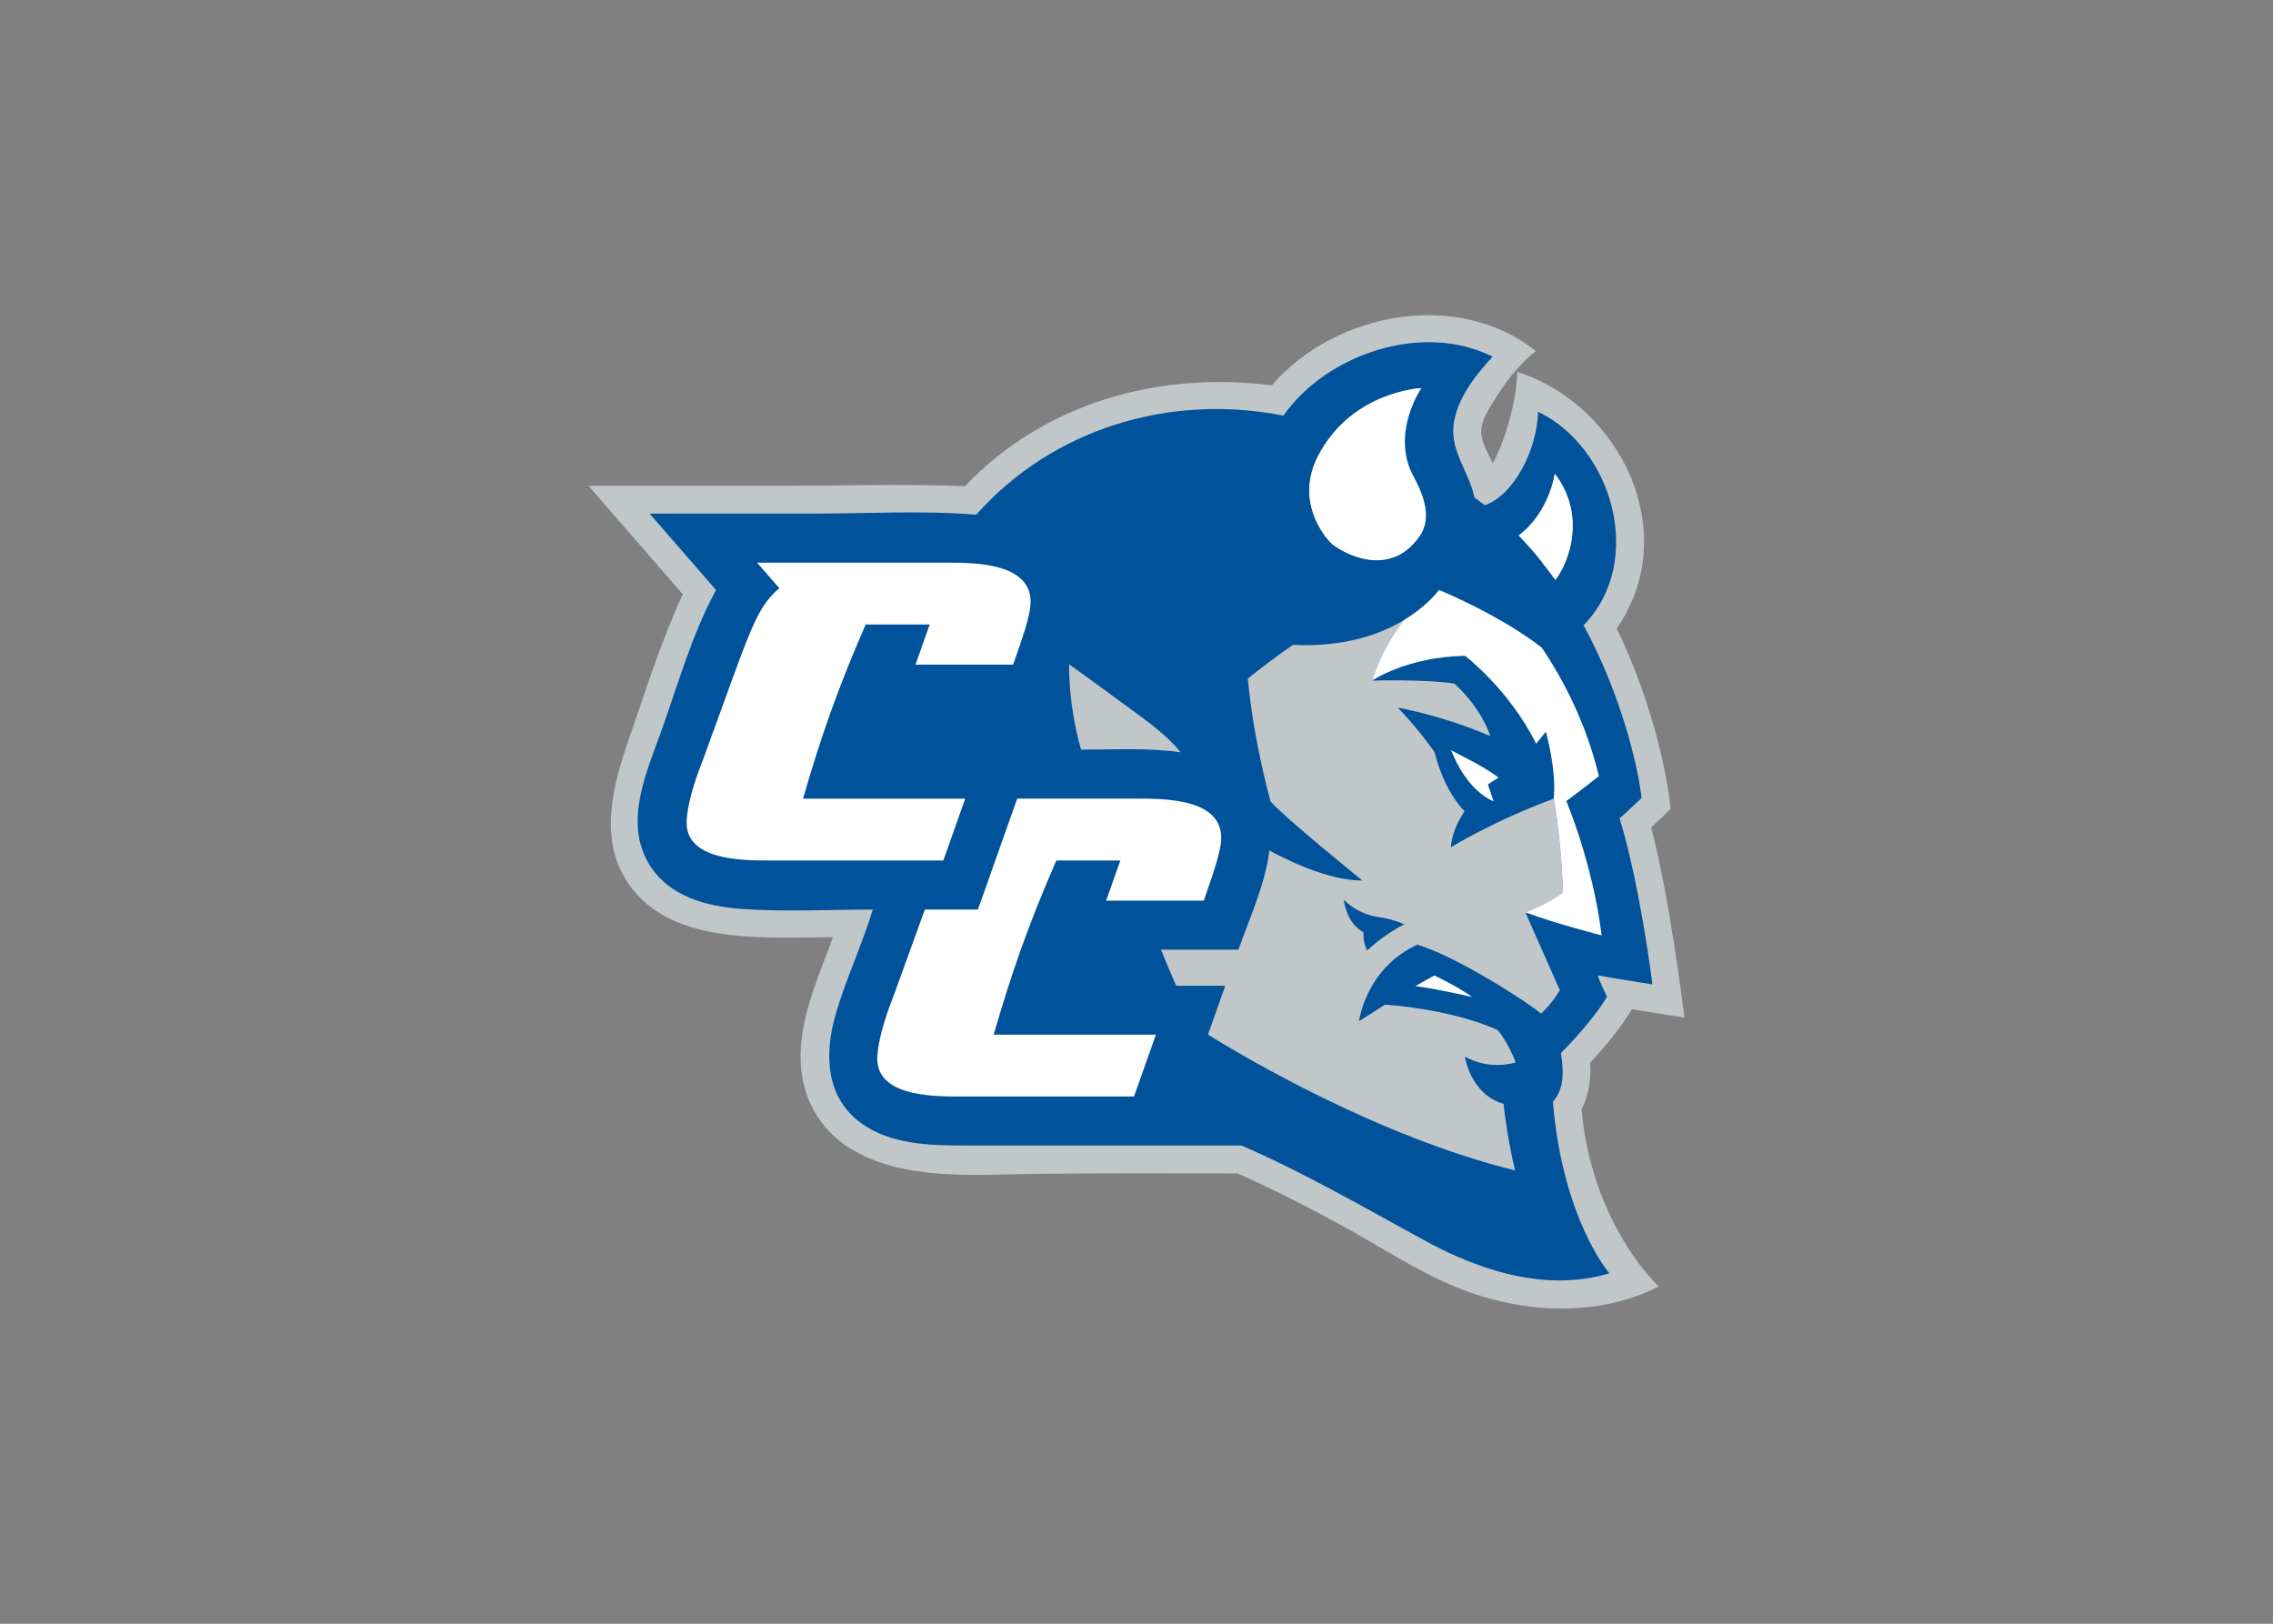 <svg clip-rule="evenodd" fill-rule="evenodd" stroke-linejoin="round" stroke-miterlimit="1.414" viewBox="0 0 560 400" xmlns="http://www.w3.org/2000/svg"><rect x="0" y="0" width="560" height="400" fill="#808080" stroke="none"/><g fill-rule="nonzero" transform="matrix(1.08 0 0 1.08 144.946 77.585)"><path d="m226.58 181.17c1.5-2.67 2.33-7.47 1.94-10.58 2.65-2.83 6.71-7.5 9.54-12.21 3.93.63 11.99 1.9 11.99 1.9s-3.26-27.05-7.61-43.39c1.83-1.63 4.46-4.24 4.46-4.24-1.43-13.13-6.46-29.29-12.32-41.11 15.13-21.82.95-50.96-22.7-58.57-.04 7.1-3.31 17.17-5.58 20.82-1.03-2.29-2.6-4.61-2.6-7.21 0-2.42 1.39-4.58 2.61-6.56 2.67-4.34 5.77-8.66 9.87-11.77-17.87-14.2-45.82-8.89-60.28 7.81-25.71-3.27-51.78 3.91-70 23-14.36-.57-28.73-.09-43.1-.08-14.25.01-28.5 0-42.75 0l21.51 24.75c-4.98 10.67-8.49 22.04-12.36 33.17-3.42 9.84-6.6 21.59-1.02 31.28 9.2 15.96 32.15 13.75 47.61 13.75-3.3 9.28-7.88 18.78-7.33 28.88.42 7.8 4.24 14.8 10.85 19.03 12.01 7.69 28.27 6.28 41.89 6.09 15.64-.22 31.29-.12 46.93-.12 8.61 3.86 17.02 8.16 25.27 12.73 7.61 4.22 14.92 9.03 22.92 12.52 14.95 6.54 32.99 8.08 47.89.55-3.71-3.45-15.65-17.62-17.63-40.44z" fill="#c1c6c8"/><path d="m221.87 168.35c1.86-1.82 7.75-8.08 10.52-12.84 0 0-1.46-2.92-2.13-4.88 2.46.5 12.48 2.07 12.48 2.07s-2.65-21.86-7.48-37.89c1.06-.88 5-4.6 5-4.6-.67-6.29-4.25-22.91-13.23-39.43 14.07-14.34 6.8-40.4-10.38-48.71-.2 8.75-5.57 19.08-12.14 21.33-.78-.6-1.58-1.19-2.38-1.76-1.07-5.49-5.3-10.3-4.79-16.11.54-6.12 4.94-11.67 8.94-16.01-15.88-8.03-37.84-.63-47.72 13.45-25.68-5.11-52.55 2.84-70.07 22.6-12.28-1.02-24.77-.26-37.09-.26h-37.42l15.16 17.43c-5.46 10.01-8.53 21.07-12.35 31.77-3.41 9.57-8.8 21.07-2.91 30.79 4.48 7.37 13.06 9.61 21.14 10.19 9.89.7 19.96.14 29.87.14-2.44 8.09-6.12 15.78-8.47 23.91-2.56 8.84-2.37 18.77 5.68 24.71 6.7 4.95 15.69 5.2 23.68 5.2 21.08.02 42.15 0 63.23 0 14.44 6.27 27.85 14.08 41.64 21.6 12.83 6.99 27.74 11.85 42.28 7.55 0 0-10.65-12.17-12.9-39.15 2.32-2.62 2.64-6.04 1.84-11.1z" fill="#00529b"/><path d="m125.37 110.32c6.55 0 19.48.12 19 9.46-.2 2.92-1.71 7.37-3.98 13.81h-22.27l3.25-9.15h-14.61c-6.36 14.57-10.26 25.8-14.29 39.72h37.01l-5 14.11h-39.8c-6.53 0-19.33-.12-18.75-9.25.21-3.14 1.37-7.85 3.75-13.82l6.8-18.77c.1-.28.2-.55.31-.81h12.09l8.96-25.3zm-99.18-8.94c-2.39 5.96-3.55 10.66-3.75 13.81-.59 9.12 12.21 9.25 18.75 9.25h39.79l5-14.11h-37c4.02-13.92 7.92-25.14 14.29-39.72h14.6l-3.24 9.16h22.27c2.27-6.44 3.79-10.89 3.99-13.81.47-9.35-12.46-9.46-19.01-9.46h-43.38l5.08 5.84c-4.3 3.52-6.15 8.28-10.58 20.28z" fill="#fff"/><path d="m222.32 131.73s-.13-10.08-2.08-21.41c-14.22 5.32-23.46 11.1-23.46 11.1s-.07-3.43 3.11-8.2c-4.74-4.98-6.54-12.21-6.82-13.48-4.3-6.04-8.43-10.18-8.43-10.18 9.47 1.84 17.07 4.76 21.11 6.5-2.34-6.97-8.19-11.97-8.19-11.97-6.79-1.05-18.73-.69-18.73-.69s2.01-7.29 7.33-13.86c-5.4 3.28-13.63 6.28-25.41 5.71-4.12 2.83-7.55 5.45-10.3 7.71 1.37 14.71 5.19 28.02 5.19 28.02 3.37 3.84 20.96 18.04 20.96 18.04-6.62-.04-14.5-3.26-21.24-6.84-.96 7.73-4.49 15.31-7.06 22.6h-17.66c1.01 2.51 2.2 5.39 3.48 8.22h11.18s-1.84 5.19-3.95 11.16c8.2 5.08 39 23.33 70.06 30.97-1.55-6.49-2.3-12.14-2.63-15.19-7.59-2.16-8.82-10.77-8.82-10.77 5.83 3.27 11.59 1.33 11.59 1.33-1.71-4.59-4.06-7.34-4.06-7.34-7.92-3.75-20.05-5.49-25.76-5.84l-5.92 3.78s1.5-12.09 13.33-17.47c9.26 2.8 26.11 13.78 28.19 15.75 2.78-2.61 4.29-5.37 4.29-5.37-2.26-5.01-7.84-17.74-7.84-17.74 5.43-2.04 8.54-4.54 8.54-4.54zm-44.63 13.22s-1.02-1.68-.85-4.15c0 0-3.69-1.56-4.51-7.43 0 0 2.87 3.26 7.96 3.98 2.53.37 4.43 1 5.86 1.65-4.56 2.21-8.46 5.95-8.46 5.95zm12.34-128.26c-7.41 2.26-22.56 16.04-10.3 39.24-4.87-.06-9.23-2.91-10.2-3.82-1.85-1.74-8.31-9.85-3.06-19.96 7.68-14.79 23.56-15.46 23.56-15.46zm30.57 43.74c-.95-1.33-1.98-2.63-3.01-3.93 3.37-3.32 7.55-10.2 2.85-20.31 7.26 9.4 3.33 20.18.16 24.24zm-85.48 39.32c-7.46-1.05-15.2-.6-22.71-.6-3.02-10.5-2.74-19.46-2.74-19.46 3.76 2.67 7.5 5.38 11.2 8.13 4.84 3.62 10.42 7.2 14.25 11.93" fill="#c1c6c8"/><path d="m213.76 136.25c5.45-2.02 8.55-4.53 8.55-4.53s-.13-10.08-2.08-21.41c.66-6.68-1.8-15.25-1.8-15.25l-2.21 2.76c-6.07-12.33-16.22-20.07-16.22-20.07-13.3.24-21.18 5.64-21.18 5.64s2.01-7.29 7.33-13.86c4.43-2.69 6.97-5.57 7.93-6.81 7.02 3.02 16.09 7.51 23.43 13.17 4.91 7.3 10.11 17.19 13.02 29.3 0 0-3.27 2.61-7.43 5.69 0 0 6.08 14.33 8.05 30.63.01 0-10.8-2.75-17.39-5.26zm-6.13-30.73c-3.93-2.93-8.44-4.89-10.8-6.23 3.34 8.5 8.22 11.07 9.68 11.66l-1.3-3.87zm-6.01 50.06c-3-2.18-7.37-4.32-8.62-4.9-1.47.75-4.32 2.41-4.32 2.41 5.57.75 12.94 2.49 12.94 2.49m-14.05-120.12c-3.98-9.45 2.47-18.77 2.47-18.77s-15.88.67-23.55 15.47c-5.25 10.11 1.21 18.22 3.06 19.96 1.64 1.54 12.99 8.72 20.13-1.72 3.81-5.58-1.24-12.83-2.11-14.94m32.88.73s-1.16 8.77-8.24 14.11c3.1 3.2 5.89 6.61 8.4 10.14 3.16-4.07 7.09-14.85-.16-24.25" fill="#fff"/></g></svg>